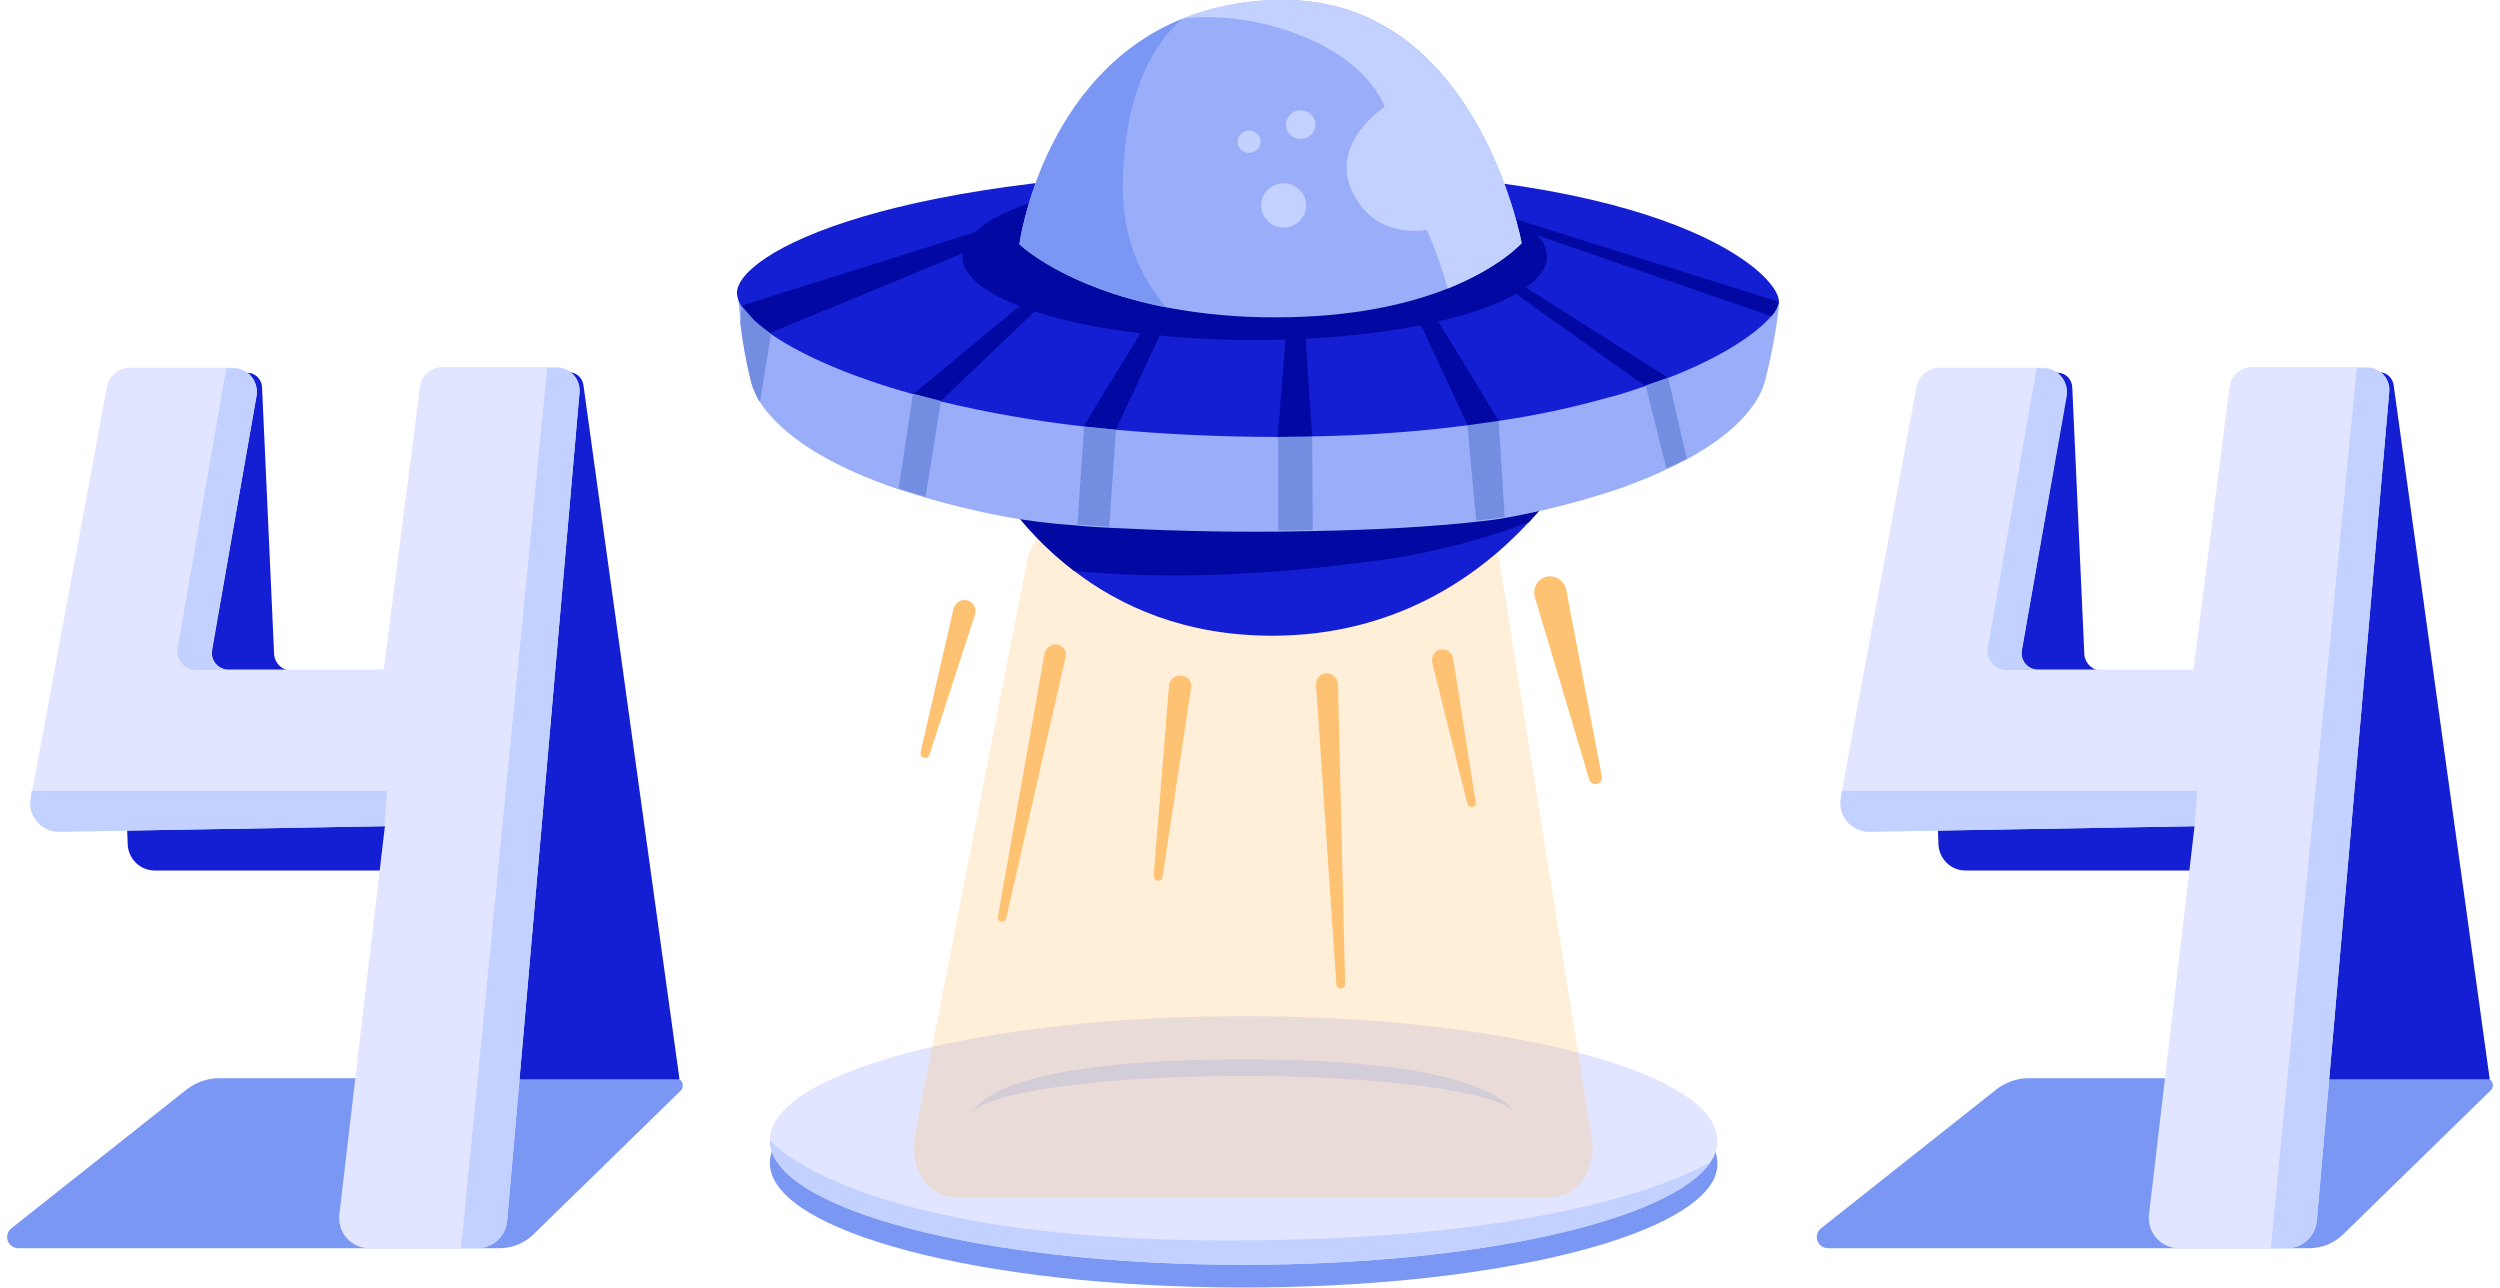 <svg width="400" height="206" viewBox="0 0 400 206" fill="none" xmlns="http://www.w3.org/2000/svg">
    <g clip-path="url(#clip0_4533_57385)">
        <path
            d="M123.176 186.065C123.176 175.167 157.132 166.218 198.984 166.218C240.837 166.218 274.793 175.167 274.793 186.153C274.778 187.397 274.38 188.605 273.652 189.609C267.335 198.912 236.274 206 198.984 206C157.132 206 123.176 197.051 123.176 186.065Z"
            fill="#7A97F4" />
        <path
            d="M108.084 172.509H35.084C33.213 172.513 31.395 173.136 29.907 174.281L1.83 196.52C1.539 196.745 1.325 197.056 1.217 197.41C1.11 197.763 1.114 198.142 1.23 198.493C1.346 198.845 1.567 199.15 1.864 199.368C2.16 199.586 2.516 199.705 2.882 199.709H80.007C81.964 199.69 83.842 198.931 85.272 197.583L108.874 174.547C109.046 174.386 109.166 174.177 109.219 173.947C109.271 173.717 109.253 173.476 109.168 173.256C109.083 173.035 108.934 172.846 108.74 172.713C108.547 172.58 108.319 172.509 108.084 172.509Z"
            fill="#7A97F4" />
        <path
            d="M397.719 172.509H324.63C322.759 172.513 320.941 173.136 319.453 174.281L291.376 196.52C291.085 196.745 290.871 197.056 290.763 197.41C290.656 197.764 290.661 198.142 290.776 198.494C290.892 198.845 291.114 199.15 291.41 199.368C291.706 199.586 292.062 199.706 292.429 199.709H369.554C371.51 199.69 373.388 198.931 374.818 197.583L398.421 174.547C398.608 174.401 398.745 174.2 398.813 173.971C398.881 173.742 398.875 173.498 398.798 173.272C398.72 173.047 398.574 172.851 398.38 172.714C398.187 172.577 397.955 172.506 397.719 172.509Z"
            fill="#7A97F4" />
        <path
            d="M123.176 182.433C123.176 171.535 157.132 162.586 198.984 162.586C240.837 162.586 274.793 171.535 274.793 182.521C274.778 183.765 274.38 184.973 273.652 185.977C267.335 195.28 236.274 202.368 198.984 202.368C157.132 202.368 123.176 193.419 123.176 182.433Z"
            fill="#E1E5FF" />
        <path
            d="M273.652 185.977C267.335 195.28 236.362 202.368 198.984 202.368C157.132 202.368 123.176 193.419 123.176 182.433C123.176 182.433 136.337 198.469 196.352 198.469C247.944 198.558 268.739 188.723 273.652 185.977Z"
            fill="#C2D1FF" />
        <path
            d="M242.153 177.825C239.258 174.635 221.007 172.155 198.984 172.155C175.996 172.155 157.219 174.813 155.552 178.179C156.342 176.23 161.606 169.497 198.984 169.497C233.379 169.497 240.661 175.521 242.153 177.825Z"
            fill="#C2D1FF" />
        <path
            d="M108.698 172.509L93.344 61.58C93.259 61.009 92.972 60.488 92.537 60.114C92.101 59.739 91.546 59.536 90.975 59.543H70.267C69.926 59.545 69.59 59.62 69.279 59.764C68.969 59.907 68.693 60.116 68.469 60.376C68.245 60.636 68.078 60.941 67.98 61.27C67.881 61.6 67.854 61.948 67.898 62.289L73.075 104.197C73.125 104.587 73.092 104.982 72.978 105.358C72.864 105.733 72.672 106.079 72.414 106.373C72.156 106.667 71.839 106.902 71.484 107.061C71.129 107.221 70.744 107.302 70.355 107.298H46.665C45.949 107.303 45.258 107.03 44.736 106.535C44.213 106.041 43.899 105.362 43.857 104.64L41.927 61.935C41.897 61.318 41.635 60.737 41.195 60.309C40.755 59.88 40.169 59.638 39.558 59.631H20.167C19.847 59.625 19.529 59.685 19.232 59.809C18.936 59.932 18.669 60.116 18.446 60.349C18.224 60.582 18.051 60.859 17.94 61.162C17.828 61.466 17.78 61.789 17.798 62.112L20.43 135.119C20.484 136.237 20.959 137.291 21.759 138.066C22.558 138.841 23.622 139.276 24.73 139.283H77.462L81.586 172.686H108.698V172.509Z"
            fill="#141ED2" />
        <path
            d="M398.333 172.509L382.978 61.58C382.894 61.009 382.607 60.488 382.172 60.114C381.736 59.739 381.181 59.536 380.609 59.543H359.902C359.561 59.545 359.224 59.62 358.914 59.764C358.604 59.907 358.328 60.116 358.104 60.376C357.88 60.636 357.713 60.941 357.615 61.27C357.516 61.6 357.489 61.948 357.533 62.289L362.71 104.197C362.76 104.587 362.727 104.982 362.613 105.358C362.499 105.733 362.307 106.079 362.049 106.373C361.791 106.667 361.474 106.902 361.119 107.061C360.764 107.221 360.379 107.302 359.99 107.298H336.3C335.584 107.303 334.893 107.03 334.371 106.535C333.848 106.041 333.534 105.362 333.492 104.64L331.562 61.935C331.532 61.318 331.27 60.737 330.83 60.309C330.39 59.88 329.804 59.638 329.193 59.631H309.89C309.569 59.625 309.251 59.685 308.955 59.809C308.659 59.932 308.391 60.116 308.169 60.349C307.946 60.582 307.774 60.859 307.662 61.162C307.551 61.466 307.503 61.789 307.521 62.112L310.153 135.119C310.206 136.237 310.682 137.291 311.481 138.066C312.281 138.841 313.344 139.276 314.452 139.283H367.185L371.309 172.686H398.333V172.509Z"
            fill="#141ED2" />
        <path
            d="M92.729 62.733L81.147 195.28C81.05 196.483 80.51 197.606 79.633 198.426C78.755 199.246 77.605 199.704 76.409 199.71H59.036C58.361 199.71 57.693 199.565 57.077 199.285C56.461 199.004 55.91 198.595 55.462 198.084C55.014 197.574 54.679 196.972 54.478 196.321C54.278 195.669 54.217 194.982 54.298 194.305L61.581 132.196L9.55 133.082C8.878 133.093 8.212 132.954 7.599 132.675C6.986 132.396 6.442 131.983 6.006 131.466C5.57 130.95 5.253 130.342 5.076 129.687C4.9 129.032 4.87 128.345 4.988 127.677L5.163 126.525L17.096 61.935C17.257 61.066 17.713 60.281 18.386 59.715C19.058 59.149 19.906 58.837 20.781 58.834H37.364C37.907 58.843 38.442 58.97 38.933 59.206C39.423 59.442 39.858 59.781 40.207 60.201C40.556 60.621 40.812 61.112 40.958 61.64C41.103 62.169 41.134 62.722 41.05 63.264L33.943 104.021C33.875 104.405 33.893 104.8 33.995 105.177C34.097 105.554 34.281 105.903 34.532 106.2C34.784 106.496 35.098 106.733 35.451 106.892C35.804 107.052 36.188 107.13 36.575 107.122H61.406L67.197 61.847C67.318 60.992 67.739 60.209 68.383 59.64C69.026 59.071 69.851 58.754 70.706 58.746H89.22C89.71 58.774 90.189 58.9 90.631 59.116C91.072 59.332 91.467 59.634 91.793 60.004C92.119 60.374 92.37 60.806 92.53 61.274C92.691 61.742 92.759 62.238 92.729 62.733Z"
            fill="#E1E5FF" />
        <path
            d="M61.932 126.525L61.493 132.196L9.462 133.082C8.79 133.093 8.124 132.955 7.511 132.675C6.898 132.396 6.354 131.983 5.918 131.467C5.482 130.95 5.165 130.342 4.989 129.687C4.813 129.032 4.782 128.346 4.9 127.677L5.075 126.525H61.932Z"
            fill="#C2D1FF" />
        <path
            d="M92.729 62.732L81.147 195.279C81.05 196.483 80.51 197.606 79.632 198.426C78.755 199.246 77.605 199.704 76.409 199.709H73.777L87.552 58.834H89.219C89.707 58.846 90.187 58.957 90.631 59.162C91.075 59.366 91.473 59.66 91.801 60.024C92.129 60.389 92.381 60.817 92.54 61.282C92.7 61.748 92.764 62.241 92.729 62.732Z"
            fill="#C2D1FF" />
        <path
            d="M33.855 104.109C33.788 104.494 33.806 104.889 33.908 105.266C34.01 105.642 34.194 105.992 34.446 106.288C34.697 106.585 35.011 106.821 35.364 106.981C35.717 107.14 36.101 107.219 36.488 107.21H31.399C30.96 107.213 30.525 107.119 30.126 106.934C29.727 106.749 29.373 106.479 29.089 106.141C28.804 105.803 28.597 105.406 28.48 104.979C28.364 104.551 28.342 104.103 28.416 103.666L36.224 58.923H37.365C37.908 58.932 38.443 59.059 38.934 59.294C39.424 59.53 39.858 59.87 40.208 60.29C40.557 60.71 40.813 61.2 40.959 61.729C41.104 62.257 41.135 62.811 41.05 63.353L33.855 104.109Z"
            fill="#C2D1FF" />
        <path
            d="M382.276 62.733L370.694 195.28C370.597 196.483 370.056 197.606 369.179 198.426C368.302 199.246 367.151 199.704 365.956 199.71H348.583C347.907 199.71 347.239 199.565 346.623 199.285C346.007 199.004 345.457 198.595 345.009 198.084C344.561 197.574 344.226 196.972 344.025 196.321C343.824 195.669 343.763 194.982 343.845 194.305L351.127 132.196L299.097 133.082C298.425 133.093 297.758 132.954 297.145 132.675C296.533 132.396 295.989 131.983 295.553 131.466C295.116 130.95 294.799 130.342 294.623 129.687C294.447 129.032 294.417 128.345 294.534 127.677L294.71 126.525L306.643 61.935C306.803 61.066 307.26 60.281 307.932 59.715C308.605 59.149 309.452 58.837 310.328 58.834H326.911C327.454 58.843 327.989 58.97 328.479 59.206C328.969 59.442 329.404 59.781 329.753 60.201C330.103 60.621 330.359 61.112 330.504 61.64C330.649 62.169 330.681 62.722 330.596 63.264L323.489 104.021C323.422 104.405 323.44 104.8 323.542 105.177C323.644 105.554 323.827 105.903 324.079 106.2C324.331 106.496 324.644 106.733 324.997 106.892C325.351 107.052 325.734 107.13 326.121 107.122H350.952L356.743 61.847C356.864 60.992 357.285 60.209 357.929 59.64C358.573 59.071 359.397 58.754 360.253 58.746H378.766C379.261 58.758 379.748 58.874 380.197 59.085C380.646 59.295 381.048 59.597 381.377 59.971C381.706 60.344 381.955 60.782 382.11 61.258C382.265 61.733 382.321 62.235 382.276 62.733Z"
            fill="#E1E5FF" />
        <path
            d="M351.566 126.525L351.127 132.196L299.097 133.082C298.425 133.093 297.758 132.955 297.145 132.675C296.533 132.396 295.989 131.983 295.553 131.467C295.116 130.95 294.799 130.342 294.623 129.687C294.447 129.032 294.417 128.346 294.534 127.677L294.71 126.525H351.566Z"
            fill="#C2D1FF" />
        <path
            d="M382.275 62.733L370.694 195.279C370.597 196.483 370.056 197.606 369.179 198.426C368.301 199.246 367.151 199.704 365.955 199.709H363.323L377.099 58.834H378.766C379.258 58.83 379.746 58.931 380.197 59.13C380.648 59.33 381.053 59.623 381.384 59.991C381.715 60.359 381.966 60.793 382.119 61.266C382.273 61.738 382.326 62.238 382.275 62.733Z"
            fill="#C2D1FF" />
        <path
            d="M323.49 104.109C323.423 104.494 323.441 104.889 323.543 105.266C323.645 105.642 323.828 105.992 324.08 106.288C324.332 106.585 324.645 106.821 324.998 106.981C325.352 107.14 325.735 107.219 326.122 107.21H321.033C320.594 107.213 320.16 107.119 319.761 106.934C319.361 106.749 319.007 106.479 318.723 106.141C318.439 105.803 318.231 105.406 318.115 104.979C317.998 104.551 317.976 104.103 318.05 103.666L325.859 58.923H326.999C327.543 58.932 328.077 59.059 328.568 59.294C329.058 59.53 329.493 59.87 329.842 60.29C330.191 60.71 330.447 61.2 330.593 61.729C330.738 62.257 330.769 62.811 330.685 63.353L323.49 104.109Z"
            fill="#C2D1FF" />
        <path opacity="0.28"
            d="M164.328 89.753L146.341 181.898C145.375 186.86 148.534 191.556 152.833 191.556H248.121C252.332 191.556 255.491 187.037 254.701 182.252L239.961 90.108C239.346 86.386 236.626 83.728 233.38 83.728H170.908C167.749 83.64 165.029 86.209 164.328 89.753Z"
            fill="#FEC272" />
        <path
            d="M245.574 95.515L254.261 124.664C254.295 124.812 254.361 124.949 254.454 125.068C254.547 125.187 254.664 125.283 254.798 125.351C254.932 125.419 255.079 125.456 255.229 125.459C255.379 125.463 255.527 125.434 255.665 125.373C255.901 125.28 256.095 125.102 256.209 124.873C256.322 124.643 256.347 124.38 256.279 124.133L250.576 94.274C250.485 93.898 250.316 93.545 250.078 93.241C249.841 92.936 249.541 92.688 249.2 92.511C248.858 92.334 248.483 92.234 248.099 92.217C247.716 92.201 247.334 92.268 246.978 92.414C246.413 92.672 245.96 93.129 245.701 93.699C245.443 94.269 245.398 94.914 245.574 95.515Z"
            fill="#FEC272" />
        <path
            d="M229.167 106.057L234.782 128.562C234.802 128.657 234.842 128.746 234.898 128.825C234.954 128.903 235.025 128.97 235.107 129.019C235.189 129.069 235.281 129.102 235.376 129.114C235.471 129.127 235.567 129.12 235.66 129.094C235.741 129.072 235.817 129.033 235.884 128.981C235.95 128.929 236.006 128.863 236.047 128.789C236.088 128.715 236.113 128.633 236.122 128.548C236.131 128.463 236.123 128.378 236.098 128.296L232.501 105.349C232.457 105.09 232.356 104.844 232.205 104.63C232.055 104.416 231.859 104.239 231.632 104.111C231.404 103.984 231.152 103.909 230.892 103.893C230.632 103.877 230.373 103.921 230.132 104.02C229.77 104.203 229.479 104.503 229.304 104.872C229.13 105.241 229.081 105.658 229.167 106.057Z"
            fill="#FEC272" />
        <path
            d="M155.991 98.35L148.708 120.766C148.682 120.865 148.634 120.957 148.569 121.035C148.503 121.113 148.421 121.176 148.329 121.218C148.237 121.26 148.136 121.282 148.035 121.28C147.934 121.278 147.834 121.254 147.743 121.209C147.579 121.136 147.445 121.008 147.365 120.846C147.285 120.684 147.264 120.499 147.304 120.323L152.569 97.376C152.636 97.122 152.755 96.886 152.919 96.683C153.083 96.48 153.288 96.314 153.521 96.197C153.753 96.08 154.007 96.014 154.266 96.003C154.526 95.992 154.785 96.037 155.025 96.135C155.428 96.32 155.749 96.648 155.927 97.056C156.105 97.465 156.128 97.926 155.991 98.35Z"
            fill="#FEC272" />
        <path
            d="M170.468 105.26L160.992 146.902C160.972 146.997 160.932 147.086 160.876 147.165C160.821 147.244 160.749 147.31 160.667 147.36C160.585 147.41 160.493 147.442 160.398 147.455C160.303 147.467 160.207 147.46 160.115 147.434C160.033 147.412 159.957 147.374 159.89 147.322C159.824 147.269 159.768 147.204 159.727 147.129C159.686 147.055 159.661 146.973 159.652 146.888C159.643 146.804 159.651 146.718 159.676 146.637L167.134 104.551C167.178 104.292 167.279 104.047 167.429 103.833C167.58 103.619 167.776 103.441 168.003 103.314C168.23 103.186 168.483 103.112 168.743 103.096C169.002 103.08 169.262 103.123 169.503 103.222C169.896 103.367 170.217 103.661 170.397 104.042C170.577 104.423 170.603 104.86 170.468 105.26Z"
            fill="#FEC272" />
        <path
            d="M190.561 110.131L185.998 140.343C185.986 140.442 185.951 140.537 185.898 140.62C185.844 140.704 185.772 140.774 185.687 140.825C185.603 140.876 185.508 140.907 185.41 140.916C185.312 140.925 185.213 140.911 185.121 140.875C184.957 140.821 184.816 140.713 184.721 140.568C184.625 140.424 184.581 140.251 184.594 140.078L187.051 109.599C187.089 109.344 187.182 109.101 187.323 108.887C187.464 108.672 187.649 108.491 187.866 108.356C188.083 108.221 188.327 108.136 188.58 108.105C188.833 108.075 189.09 108.101 189.332 108.181C189.54 108.228 189.736 108.315 189.91 108.438C190.084 108.561 190.233 108.718 190.347 108.899C190.461 109.08 190.538 109.282 190.575 109.493C190.612 109.705 190.607 109.921 190.561 110.131Z"
            fill="#FEC272" />
        <path
            d="M214.075 109.514L215.216 157.447C215.214 157.547 215.192 157.646 215.151 157.737C215.109 157.828 215.05 157.91 214.975 157.976C214.901 158.043 214.814 158.093 214.719 158.124C214.625 158.155 214.525 158.166 214.426 158.155C214.259 158.126 214.107 158.039 213.996 157.91C213.884 157.781 213.819 157.618 213.812 157.447L210.566 109.514C210.559 109.255 210.608 108.999 210.711 108.763C210.814 108.526 210.967 108.316 211.16 108.146C211.353 107.977 211.581 107.853 211.827 107.783C212.073 107.713 212.332 107.699 212.584 107.742C212.994 107.824 213.364 108.044 213.634 108.366C213.905 108.687 214.06 109.092 214.075 109.514Z"
            fill="#FEC272" />
        <path
            d="M122.913 66.011C122.029 64.965 121.291 63.802 120.719 62.555L118.701 48.911L123.351 53.252L122.913 66.011Z"
            fill="#738DE0" />
        <path
            d="M253.823 70.618C251.36 75.339 248.259 79.693 244.61 83.553C236.713 92.059 223.377 101.717 203.547 101.717C189.596 101.717 179.243 97.021 171.872 91.35C164.936 86.052 159.392 79.115 155.728 71.149L253.823 70.618Z"
            fill="#141ED2" />
        <path
            d="M253.823 70.618C251.36 75.339 248.259 79.693 244.61 83.553C236.404 86.656 227.863 88.768 219.165 89.844C198.809 92.591 182.928 92.413 171.872 91.35C164.936 86.052 159.392 79.115 155.728 71.149L253.823 70.618Z"
            fill="#0109A2" />
        <path
            d="M284.708 48.379C284.238 52.592 283.475 56.767 282.427 60.872C282.129 62.004 281.655 63.08 281.023 64.062C279.18 67.074 275.671 70.352 269.967 73.453C269.002 73.985 267.862 74.516 266.721 75.048C265.843 75.491 264.966 75.846 264.001 76.288C262.685 76.82 261.369 77.352 259.965 77.883C254.23 79.856 248.366 81.425 242.417 82.579C241.89 82.668 241.451 82.756 240.925 82.845C239.609 83.111 238.029 83.288 236.362 83.465C229.343 84.263 220.042 84.794 210.128 84.971C208.285 84.971 206.443 85.06 204.6 85.06C195.212 85.149 185.736 84.883 177.488 84.44C175.733 84.351 173.978 84.263 172.399 84.085C168.337 83.825 164.294 83.322 160.291 82.579C155.816 81.693 151.78 80.719 148.182 79.655C146.691 79.212 145.287 78.769 143.883 78.326C133.003 74.694 126.422 70.264 123 66.188C122.507 65.641 122.066 65.048 121.684 64.416C121.324 63.894 121.029 63.328 120.807 62.733C120.525 62.172 120.318 61.576 120.193 60.961C119.444 57.928 118.887 54.85 118.526 51.746C118.175 48.822 118.087 46.873 118.087 46.873L201.441 53.164L284.796 48.468L284.708 48.379Z"
            fill="#99ADF9" />
        <path
            d="M284.62 48.202C284.469 49.109 284.04 49.946 283.392 50.594C281.198 53.163 275.934 56.973 266.984 60.429C265.844 60.872 264.615 61.315 263.299 61.758C262.685 61.935 262.071 62.201 261.457 62.378C260.14 62.821 258.737 63.264 257.245 63.618C251.511 65.241 245.679 66.484 239.784 67.34C238.205 67.606 236.538 67.871 234.783 68.049C226.545 69.102 218.255 69.694 209.952 69.82C208.198 69.82 206.355 69.909 204.512 69.909H204.425C195.036 69.909 186.35 69.466 178.541 68.757C176.786 68.58 175.031 68.403 173.364 68.226C165.686 67.372 158.067 66.04 150.551 64.239C149.06 63.884 147.568 63.441 146.164 63.087C133.091 59.454 124.492 54.935 120.544 51.214C119.853 50.577 119.235 49.864 118.701 49.088C118.223 48.447 117.948 47.675 117.912 46.873C117.912 40.582 142.479 27.203 204.863 27.203C267.248 27.115 284.62 43.86 284.62 48.202Z"
            fill="#141ED2" />
        <path
            d="M168.89 34.38L123.264 53.252C121.523 52.028 119.958 50.567 118.614 48.91L167.398 33.583L168.89 34.38Z"
            fill="#0109A2" />
        <path
            d="M284.62 48.291C284.445 49.164 284.017 49.965 283.392 50.594L236.538 34.38L238.03 33.671L284.62 48.291Z"
            fill="#0109A2" />
        <path
            d="M176.611 39.253L150.552 64.15C149.06 63.796 147.568 63.353 146.165 62.998L175.031 39.165L176.611 39.253Z"
            fill="#0109A2" />
        <path
            d="M190.913 42.177L178.541 68.757C176.786 68.58 175.031 68.403 173.364 68.226L189.333 42.088L190.913 42.177Z"
            fill="#0109A2" />
        <path
            d="M239.872 67.428C238.293 67.694 236.538 67.96 234.871 68.137L222.763 42.177L224.43 42.088L239.872 67.428Z"
            fill="#0109A2" />
        <path
            d="M209.953 69.909C208.198 69.909 206.355 69.998 204.513 69.998H204.425L206.531 43.861L208.198 43.772L209.953 69.909Z"
            fill="#0109A2" />
        <path
            d="M266.897 60.429C265.756 60.872 264.528 61.315 263.212 61.758L231.712 39.253L233.379 39.165L266.897 60.429Z"
            fill="#0109A2" />
        <path
            d="M210.04 84.794C208.197 84.794 206.355 84.882 204.512 84.882V69.909L209.952 69.82L210.04 84.794Z"
            fill="#738DE0" />
        <path
            d="M240.75 82.668C239.346 82.934 237.854 83.111 236.187 83.288L234.783 68.049L239.784 67.34L240.75 82.668Z"
            fill="#738DE0" />
        <path
            d="M269.88 73.364C268.915 73.896 267.774 74.428 266.633 74.959L263.299 61.669L266.897 60.429L269.88 73.364Z"
            fill="#738DE0" />
        <path
            d="M178.541 68.757L177.488 84.262C175.733 84.174 173.978 84.085 172.399 83.908L173.452 68.226L178.541 68.757Z"
            fill="#738DE0" />
        <path
            d="M150.552 64.15L148.095 79.478C146.603 79.035 145.199 78.592 143.795 78.149L146.077 62.998L150.552 64.15Z"
            fill="#738DE0" />
        <path
            d="M123.352 53.43L121.597 64.328C121.237 63.805 120.942 63.24 120.719 62.644C120.437 62.084 120.231 61.488 120.105 60.872C119.356 57.839 118.8 54.762 118.438 51.657L118.701 48.999C118.701 48.999 120.193 50.772 120.807 51.392C121.333 51.923 123.352 53.43 123.352 53.43Z"
            fill="#738DE0" />
        <path
            d="M200.739 54.404C226.568 54.404 247.506 48.414 247.506 41.025C247.506 33.636 226.568 27.646 200.739 27.646C174.911 27.646 153.973 33.636 153.973 41.025C153.973 48.414 174.911 54.404 200.739 54.404Z"
            fill="#0109A2" />
        <path
            d="M243.47 38.899C243.47 38.899 240.048 42.797 231.625 46.164C225.395 48.645 216.445 50.771 204.162 50.771C198.275 50.81 192.398 50.276 186.613 49.176C170.206 45.987 163.099 39.076 163.099 39.076C163.099 39.076 166.696 12.141 189.158 3.015C194.355 0.96 199.896 -0.063 205.478 0.003C236.363 0.003 243.47 38.899 243.47 38.899Z"
            fill="#99ADF9" />
        <path
            d="M186.613 49.177C170.206 45.987 163.099 39.076 163.099 39.076C163.099 39.076 166.696 12.142 189.158 3.016C184.771 6.737 180.471 14.179 179.77 26.318C179.068 35.355 181.173 42.886 186.613 49.177Z"
            fill="#7A97F4" />
        <path
            d="M243.47 38.899C243.47 38.899 240.048 42.797 231.625 46.164C230.746 42.954 229.632 39.815 228.291 36.772C228.291 36.772 220.043 38.544 216.358 30.659C212.673 22.773 221.534 17.103 221.534 17.103C221.534 17.103 219.429 10.281 208.549 5.851C197.669 1.421 188.982 3.015 188.982 3.015C194.18 0.96 199.721 -0.063 205.302 0.003C236.363 0.003 243.47 38.899 243.47 38.899Z"
            fill="#C2D1FF" />
        <path
            d="M208.11 22.242C209.419 22.242 210.479 21.211 210.479 19.938C210.479 18.666 209.419 17.635 208.11 17.635C206.802 17.635 205.741 18.666 205.741 19.938C205.741 21.211 206.802 22.242 208.11 22.242Z"
            fill="#C2D1FF" />
        <path
            d="M199.862 24.457C200.88 24.457 201.705 23.663 201.705 22.685C201.705 21.706 200.88 20.913 199.862 20.913C198.844 20.913 198.02 21.706 198.02 22.685C198.02 23.663 198.844 24.457 199.862 24.457Z"
            fill="#C2D1FF" />
        <path
            d="M205.39 36.418C207.377 36.418 208.987 34.831 208.987 32.874C208.987 30.917 207.377 29.33 205.39 29.33C203.403 29.33 201.792 30.917 201.792 32.874C201.792 34.831 203.403 36.418 205.39 36.418Z"
            fill="#C2D1FF" />
    </g>
    <defs>
        <clipPath id="clip0_4533_57385">
            <rect width="400" height="206" fill="white" />
        </clipPath>
    </defs>
</svg>